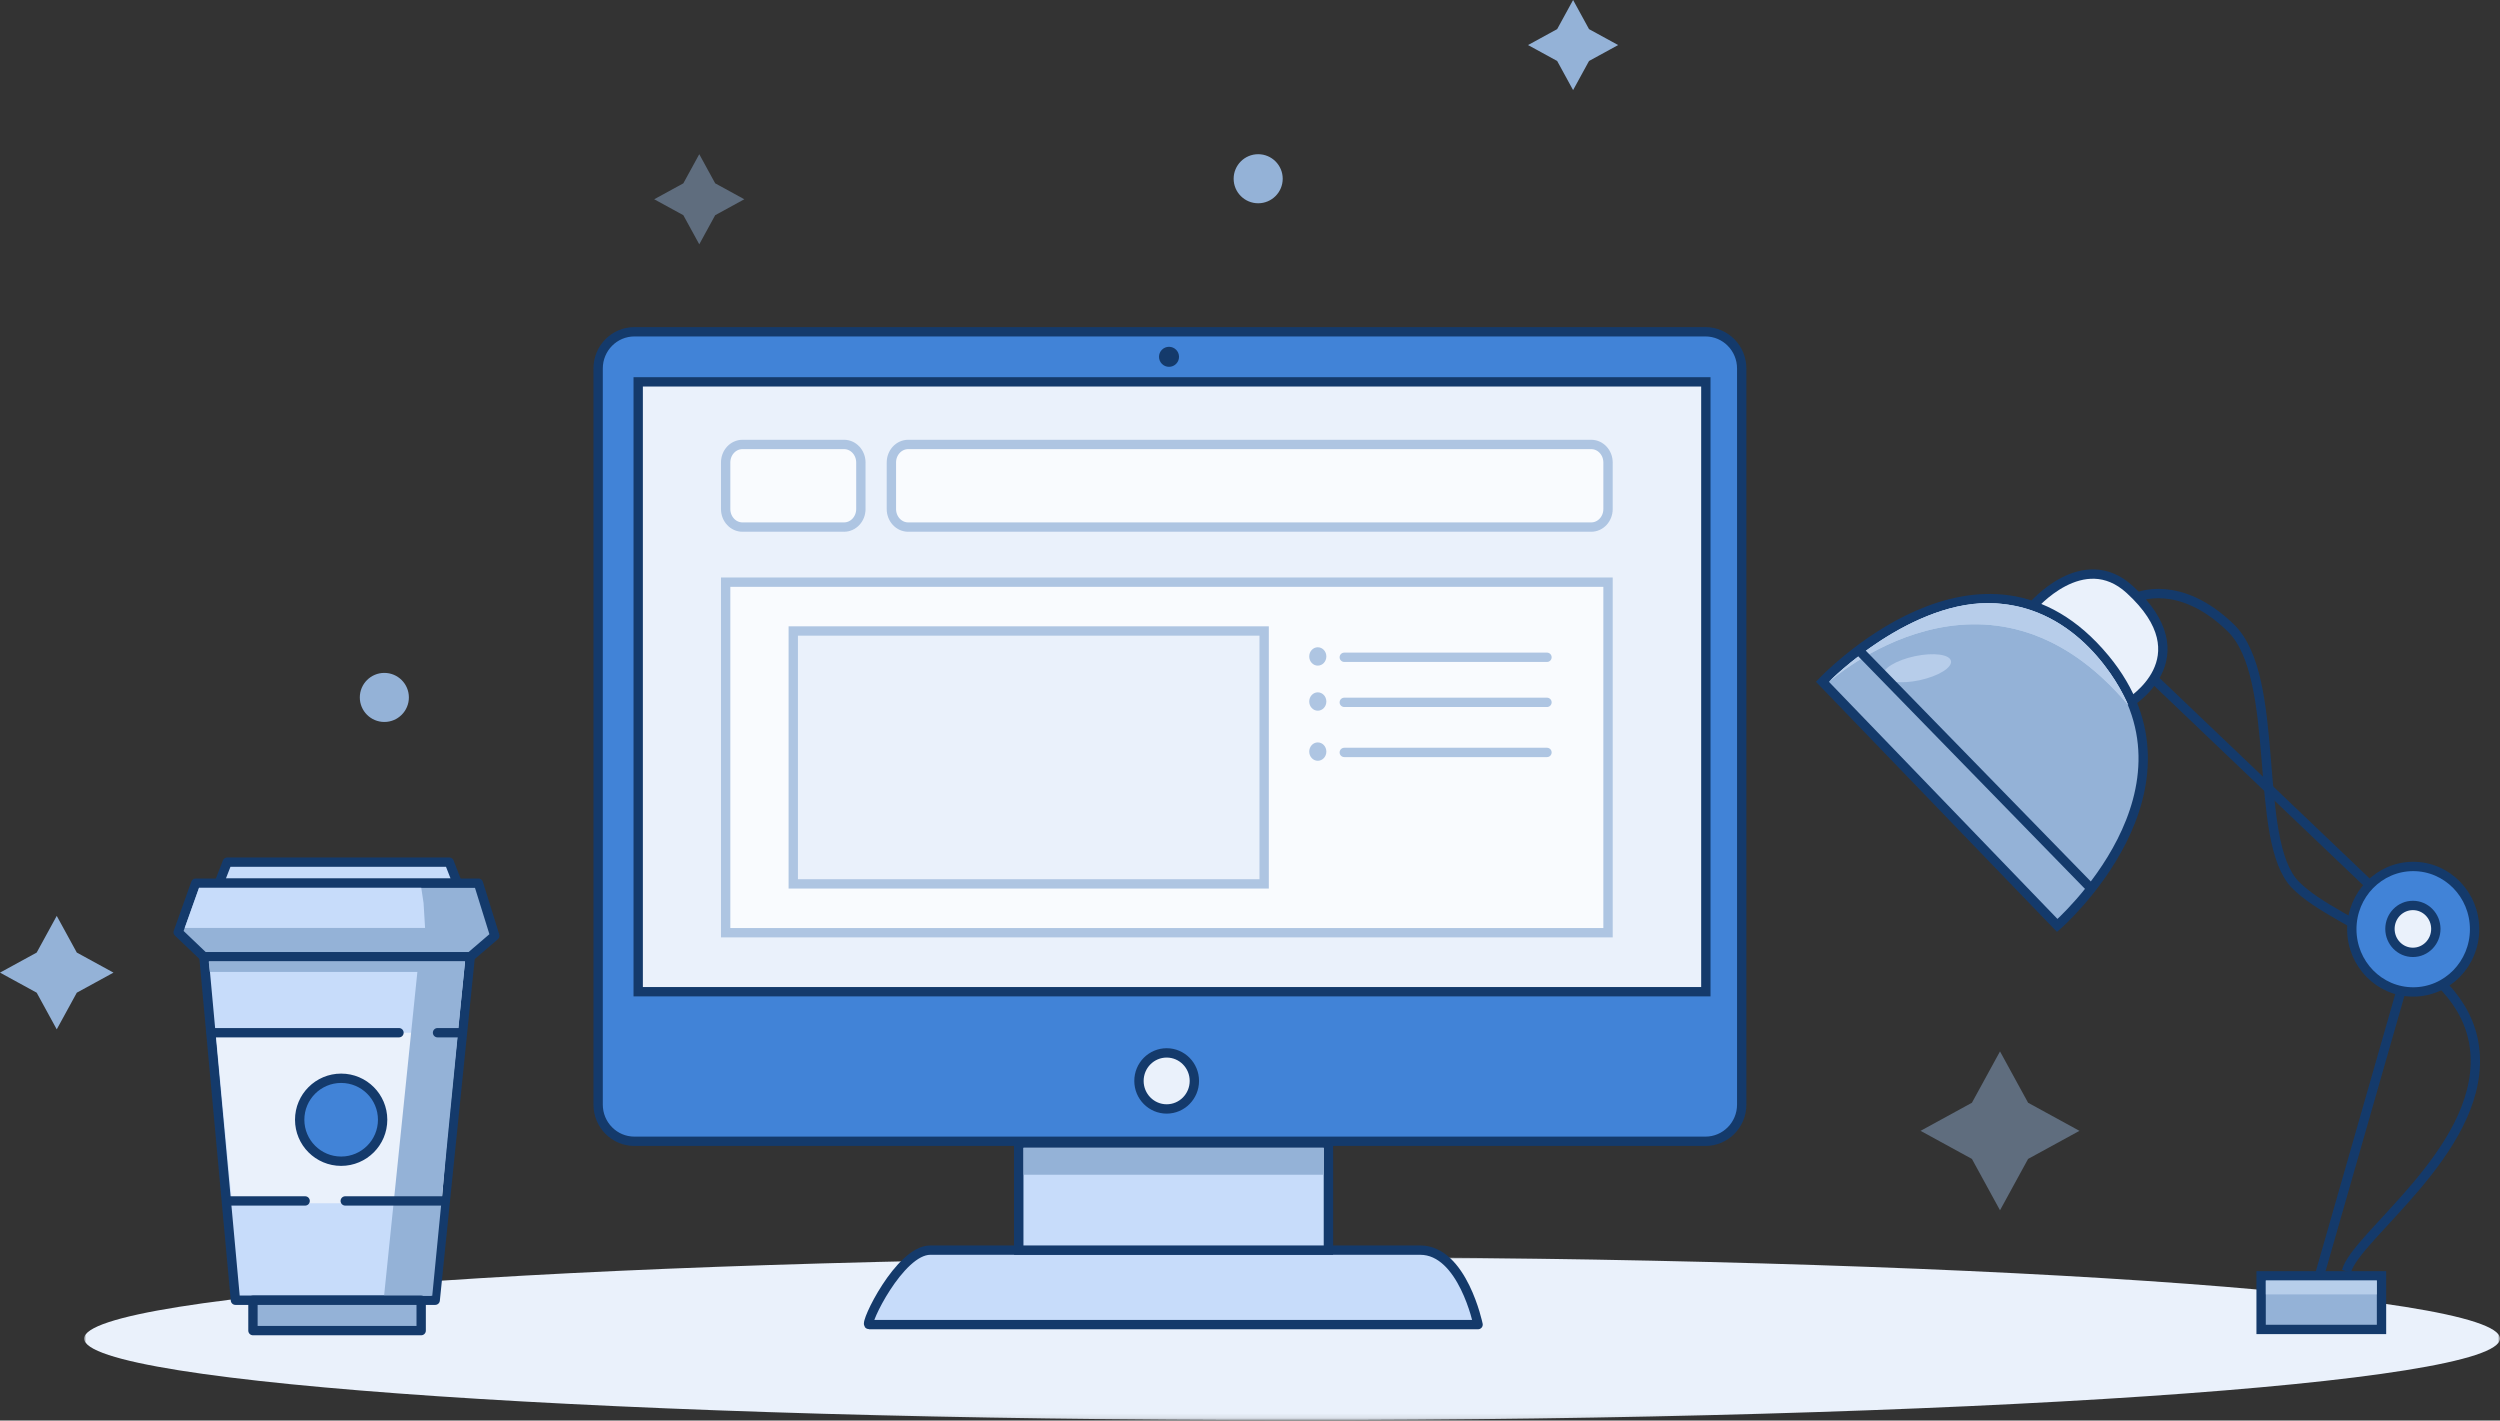 <?xml version="1.0" encoding="UTF-8" standalone="no"?>
<svg width="535px" height="304px" viewBox="0 0 535 304" version="1.1" xmlns="http://www.w3.org/2000/svg" xmlns:xlink="http://www.w3.org/1999/xlink">
    <rect x="0" y="0" width="535" height="304" fill="#333333" stroke="none"/>
    <!-- Generator: Sketch 43.2 (39069) - http://www.bohemiancoding.com/sketch -->
    <title>ux illustration</title>
    <desc>Created with Sketch.</desc>
    <defs>
        <polygon id="path-1" points="517 0.001 517 34.912 0.001 34.912 0.001 0.001"></polygon>
    </defs>
    <g id="Page-1" stroke="none" stroke-width="1" fill="none" fill-rule="evenodd">
        <g id="Design" transform="translate(-444, -3028)">
            <g id="ux-illustration" transform="translate(444, 3028)">
                <g id="Page-1" stroke-width="1" fill-rule="evenodd" transform="translate(18, 269)">
                    <mask id="mask-2" fill="white">
                        <use xlink:href="#path-1"></use>
                    </mask>
                    <g id="Clip-2"></g>
                    <path d="M0.001,17.457 C0.001,27.097 115.734,34.912 258.501,34.912 C401.268,34.912 517.001,27.097 517.001,17.457 C517.001,7.817 401.268,0.001 258.501,0.001 C115.734,0.001 0.001,7.817 0.001,17.457" id="Fill-1" fill="#EAF1FB" mask="url(#mask-2)"></path>
                </g>
                <g id="User-Experience" transform="translate(21, 66)">
                    <path d="M413.898,63.815 C413.898,63.815 424.735,50.965 434.784,60.169 C450.845,74.879 434.519,84.503 434.519,84.503 L426.127,72.063 L413.898,63.815 Z" id="Stroke-12" stroke="#143A6B" stroke-width="2" fill="#EAF1FB" fill-rule="evenodd"></path>
                    <polyline id="Stroke-13" stroke="#143A6B" stroke-width="2" points="440.429 79.793 496.476 133.279 475.429 206.738"></polyline>
                    <path d="M436.347,61.795 C436.347,61.795 445.429,57.69 456.398,68.38 C467.368,79.07 460.99,113.826 470.174,123.304 C479.357,132.78 507.674,139.298 508.694,159.895 C509.715,180.493 483.184,198.483 481.143,206.044" id="Stroke-14" stroke="#143A6B" stroke-width="2"></path>
                    <path d="M369,79.903 L419.255,132.048 C419.255,132.048 452.631,102.968 429.459,74.949 C403.367,43.401 369,79.903 369,79.903 Z" id="Stroke-8" stroke="#143A6B" stroke-width="2" fill="#94B2D7" fill-rule="evenodd"></path>
                    <path d="M434.455,84.918 C432.323,80.077 423.814,64.264 406.041,63.118 C388.269,61.972 370.35,79.851 370.404,79.907 C370.459,79.963 404.338,49.095 434.455,84.918 Z" id="Page-1" fill="#B7CEEA" fill-rule="evenodd"></path>
                    <path d="M382.017,78.549 C382.292,79.97 385.761,80.429 389.762,79.575 C393.766,78.721 396.787,76.876 396.512,75.455 C396.237,74.034 392.769,73.576 388.767,74.43 C384.764,75.284 381.742,77.128 382.017,78.549" id="Fill-1" fill="#B7CDEA" fill-rule="evenodd"></path>
                    <path d="M434.455,84.918 C432.323,80.077 423.814,64.264 406.041,63.118 C388.269,61.972 370.35,79.851 370.404,79.907 C370.459,79.963 404.338,49.095 434.455,84.918 Z" id="Page-1" fill="#B7CDEA" fill-rule="evenodd"></path>
                    <path d="M377.163,73.535 L426.776,124.419" id="Stroke-9" stroke="#143A6B" stroke-width="2"></path>
                    <polygon id="Stroke-15" stroke="#143A6B" stroke-width="2" fill="#94B2D7" fill-rule="evenodd" points="462.878 218.5 488.643 218.5 488.643 207.028 462.878 207.028"></polygon>
                    <polygon id="Stroke-15" fill="#B7CEEA" fill-rule="evenodd" points="463.889 211 487.639 211 487.639 208.03 463.889 208.032"></polygon>
                    <path d="M508.562,132.85 C508.562,140.267 502.68,146.276 495.425,146.276 C488.168,146.276 482.286,140.267 482.286,132.85 C482.286,125.435 488.168,119.423 495.425,119.423 C502.68,119.423 508.562,125.435 508.562,132.85 Z" id="Stroke-10" stroke="#143A6B" stroke-width="2" fill="#4183D7" fill-rule="evenodd"></path>
                    <path d="M500.27,132.785 C500.27,135.557 498.072,137.804 495.36,137.804 C492.647,137.804 490.449,135.557 490.449,132.785 C490.449,130.013 492.647,127.767 495.36,127.767 C498.072,127.767 500.27,130.013 500.27,132.785 Z" id="Stroke-11" stroke="#143A6B" stroke-width="2" fill="#EAF1FB" fill-rule="evenodd"></path>
                    <g id="Computer" stroke-width="1" fill-rule="evenodd" transform="translate(107, 5)">
                        <polygon id="Stroke-41" stroke="#143A6B" stroke-width="2" fill="#EAF1FB" points="90.019 196.527 156.277 196.527 156.277 173.609 90.019 173.609"></polygon>
                        <path d="M122.411,196.527 L71.08,196.527 C64.526,196.527 56.882,212.463 57.975,212.463 L188.306,212.463 C188.306,212.463 185.027,196.527 175.927,196.527 L122.411,196.527 Z" id="Stroke-43" stroke="#143A6B" stroke-width="2" fill="#C7DCFA" stroke-linecap="round" stroke-linejoin="round"></path>
                        <polygon id="Stroke-41" stroke="#143A6B" stroke-width="2" fill="#C7DCFA" points="90.019 196.527 156.277 196.527 156.277 173.609 90.019 173.609"></polygon>
                        <polygon id="Rectangle-9" fill="#94B2D7" points="91.091 174.68 155.206 174.68 155.206 180.395 91.091 180.395"></polygon>
                        <path d="M0,147.889 L244.726,147.889" id="Stroke-3" stroke="#143A6B" stroke-width="2"></path>
                        <path d="M236.966,173.235 L7.76,173.235 C3.472,173.235 0,169.721 0,165.383 L0,7.852 C0,3.516 3.472,0 7.76,0 L236.966,0 C241.251,0 244.726,3.516 244.726,7.852 L244.726,165.383 C244.726,169.721 241.251,173.235 236.966,173.235 Z" id="Stroke-1" stroke="#143A6B" stroke-width="2" fill="#4183D7"></path>
                        <polygon id="Stroke-5" stroke="#143A6B" stroke-width="2" fill="#EAF1FB" points="8.573 141.226 237.051 141.226 237.051 10.717 8.573 10.717"></polygon>
                        <path d="M127.594,160.317 C127.594,163.631 124.941,166.316 121.667,166.316 C118.393,166.316 115.739,163.631 115.739,160.317 C115.739,157.002 118.393,154.319 121.667,154.319 C124.941,154.319 127.594,157.002 127.594,160.317 Z" id="Stroke-7" stroke="#143A6B" stroke-width="2" fill="#EAF1FB"></path>
                        <circle id="Oval-5" fill="#143A6B" cx="122.169" cy="5.358" r="2.143"></circle>
                        <g id="Page-1" opacity="0.7" transform="translate(26.791, 23.577)">
                            <path d="M185.729,18.218 L39.564,18.218 C37.578,18.218 35.967,16.491 35.967,14.36 L35.967,4.394 C35.967,2.263 37.578,0.536 39.564,0.536 L185.729,0.536 C187.716,0.536 189.326,2.263 189.326,4.394 L189.326,14.36 C189.326,16.491 187.716,18.218 185.729,18.218 Z" id="Stroke-1" stroke="#94B2D7" stroke-width="2" fill="#FFFFFF"></path>
                            <path d="M25.837,18.218 L4.097,18.218 C2.109,18.218 0.5,16.491 0.5,14.36 L0.5,4.394 C0.5,2.263 2.109,0.536 4.097,0.536 L25.837,0.536 C27.823,0.536 29.434,2.263 29.434,4.394 L29.434,14.36 C29.434,16.491 27.823,18.218 25.837,18.218 Z" id="Stroke-3" stroke="#94B2D7" stroke-width="2" fill="#FFFFFF"></path>
                            <polygon id="Stroke-5" stroke="#94B2D7" stroke-width="2" fill="#FFFFFF" points="0.5 105.023 189.326 105.023 189.326 30.006 0.5 30.006"></polygon>
                            <polygon id="Stroke-9" stroke="#94B2D7" stroke-width="2" fill="#EAF1FB" points="14.967 94.574 115.739 94.574 115.739 40.455 14.967 40.455"></polygon>
                            <path d="M132.886,46.081 L176.261,46.081" id="Stroke-11" stroke="#94B2D7" stroke-width="2" stroke-linecap="round"></path>
                            <path d="M132.886,55.726 L176.261,55.726" id="Stroke-12" stroke="#94B2D7" stroke-width="2" stroke-linecap="round"></path>
                            <path d="M132.886,66.443 L176.261,66.443" id="Stroke-13" stroke="#94B2D7" stroke-width="2" stroke-linecap="round"></path>
                            <path d="M129.048,45.903 C129.048,46.988 128.228,47.868 127.215,47.868 C126.204,47.868 125.384,46.988 125.384,45.903 C125.384,44.818 126.204,43.938 127.215,43.938 C128.228,43.938 129.048,44.818 129.048,45.903 Z" id="Stroke-14" fill="#94B2D7"></path>
                            <path d="M129.048,55.547 C129.048,56.633 128.228,57.512 127.215,57.512 C126.204,57.512 125.384,56.633 125.384,55.547 C125.384,54.462 126.204,53.583 127.215,53.583 C128.228,53.583 129.048,54.462 129.048,55.547 Z" id="Stroke-15" fill="#94B2D7"></path>
                            <path d="M129.048,66.264 C129.048,67.35 128.228,68.229 127.215,68.229 C126.204,68.229 125.384,67.35 125.384,66.264 C125.384,65.179 126.204,64.3 127.215,64.3 C128.228,64.3 129.048,65.179 129.048,66.264 Z" id="Stroke-16" fill="#94B2D7"></path>
                        </g>
                    </g>
                    <g id="Coffee" transform="translate(17, 118)" stroke-width="1" fill-rule="evenodd">
                        <g id="Group-3">
                            <polygon id="Stroke-1" stroke="#143A6B" stroke-width="2" fill="#C7DCFA" stroke-linecap="round" stroke-linejoin="round" points="8.882 5 10.632 0.5 58.132 0.5 59.882 5"></polygon>
                            <polygon id="Stroke-3" stroke="#143A6B" stroke-width="2" fill="#94B2D7" stroke-linecap="round" stroke-linejoin="round" points="3.882 5 64.382 5 67.882 16.25 62.632 20.75 5.632 20.75 0.132 15.5"></polygon>
                            <polygon id="Stroke-6" stroke="#143A6B" stroke-width="2" fill="#C7DCFA" stroke-linecap="round" stroke-linejoin="round" points="5.632 20.75 12.382 94.25 55.132 94.25 62.632 20.75"></polygon>
                            <polygon id="Page-1" fill="#EAF1FB" points="8.178 37 59.5 37 56.5 73.5 11.656 73.5"></polygon>
                            <polygon id="Stroke-15" fill="#94B2D7" points="8.825 21.766 61.501 21.766 54.501 93.303 44.193 93.303 51.316 24 6.906 24 6.665 21.766"></polygon>
                            <polygon id="Stroke-7" stroke="#143A6B" stroke-width="2" fill="#94B2D7" stroke-linecap="round" stroke-linejoin="round" points="16.132 100.75 52.132 100.75 52.132 94.25 16.132 94.25"></polygon>
                            <path d="M7.215,37 L47.382,37" id="Stroke-9" stroke="#143A6B" stroke-width="2" stroke-linecap="round" stroke-linejoin="round"></path>
                            <path d="M10.516,73 L27.298,73" id="Stroke-10" stroke="#143A6B" stroke-width="2" stroke-linecap="round" stroke-linejoin="round"></path>
                            <path d="M55.632,37 L60.873,37" id="Stroke-11" stroke="#143A6B" stroke-width="2" stroke-linecap="round" stroke-linejoin="round"></path>
                            <path d="M35.882,73 L57.204,73" id="Stroke-12" stroke="#143A6B" stroke-width="2" stroke-linecap="round" stroke-linejoin="round"></path>
                            <path d="M43.882,55.625 C43.882,60.526 39.908,64.5 35.007,64.5 C30.106,64.5 26.132,60.526 26.132,55.625 C26.132,50.724 30.106,46.75 35.007,46.75 C39.908,46.75 43.882,50.724 43.882,55.625 Z" id="Stroke-13" stroke="#143A6B" stroke-width="2" fill="#4183D7" stroke-linecap="round" stroke-linejoin="round"></path>
                            <polygon id="Stroke-17" fill="#C7DCFA" points="52.639 9.221 52.965 14.583 1.534 14.583 4.599 5.991 52.15 5.991"></polygon>
                        </g>
                    </g>
                </g>
                <polygon id="Fill-1" fill-opacity="0.455" fill="#94B2D7" fill-rule="evenodd" points="149.643 33 146.234 39.232 140 42.642 146.234 46.051 149.643 52.284 153.051 46.051 159.285 42.642 153.051 39.232"></polygon>
                <polygon id="Fill-1" fill="#94B2D7" fill-rule="evenodd" points="12.143 196 7.85 203.848 0 208.142 7.85 212.435 12.143 220.284 16.435 212.435 24.285 208.142 16.435 203.848"></polygon>
                <polygon id="Fill-1" fill="#94B2D7" fill-rule="evenodd" points="336.643 0 333.234 6.232 327 9.642 333.234 13.051 336.643 19.284 340.051 13.051 346.285 9.642 340.051 6.232"></polygon>
                <polygon id="Fill-1" fill-opacity="0.455" fill="#94B2D7" fill-rule="evenodd" points="428.002 225 421.991 235.988 411 242 421.991 248.01 428.002 259 434.01 248.01 445.002 242 434.01 235.988"></polygon>
                <path d="M274.5,38.25 C274.5,41.149 272.149,43.5 269.25,43.5 C266.351,43.5 264,41.149 264,38.25 C264,35.351 266.351,33 269.25,33 C272.149,33 274.5,35.351 274.5,38.25" id="Fill-2" fill="#94B2D7" fill-rule="evenodd"></path>
                <path d="M87.5,149.25 C87.5,152.149 85.149,154.5 82.25,154.5 C79.351,154.5 77,152.149 77,149.25 C77,146.351 79.351,144 82.25,144 C85.149,144 87.5,146.351 87.5,149.25" id="Fill-2" fill="#94B2D7" fill-rule="evenodd"></path>
            </g>
        </g>
    </g>
</svg>
